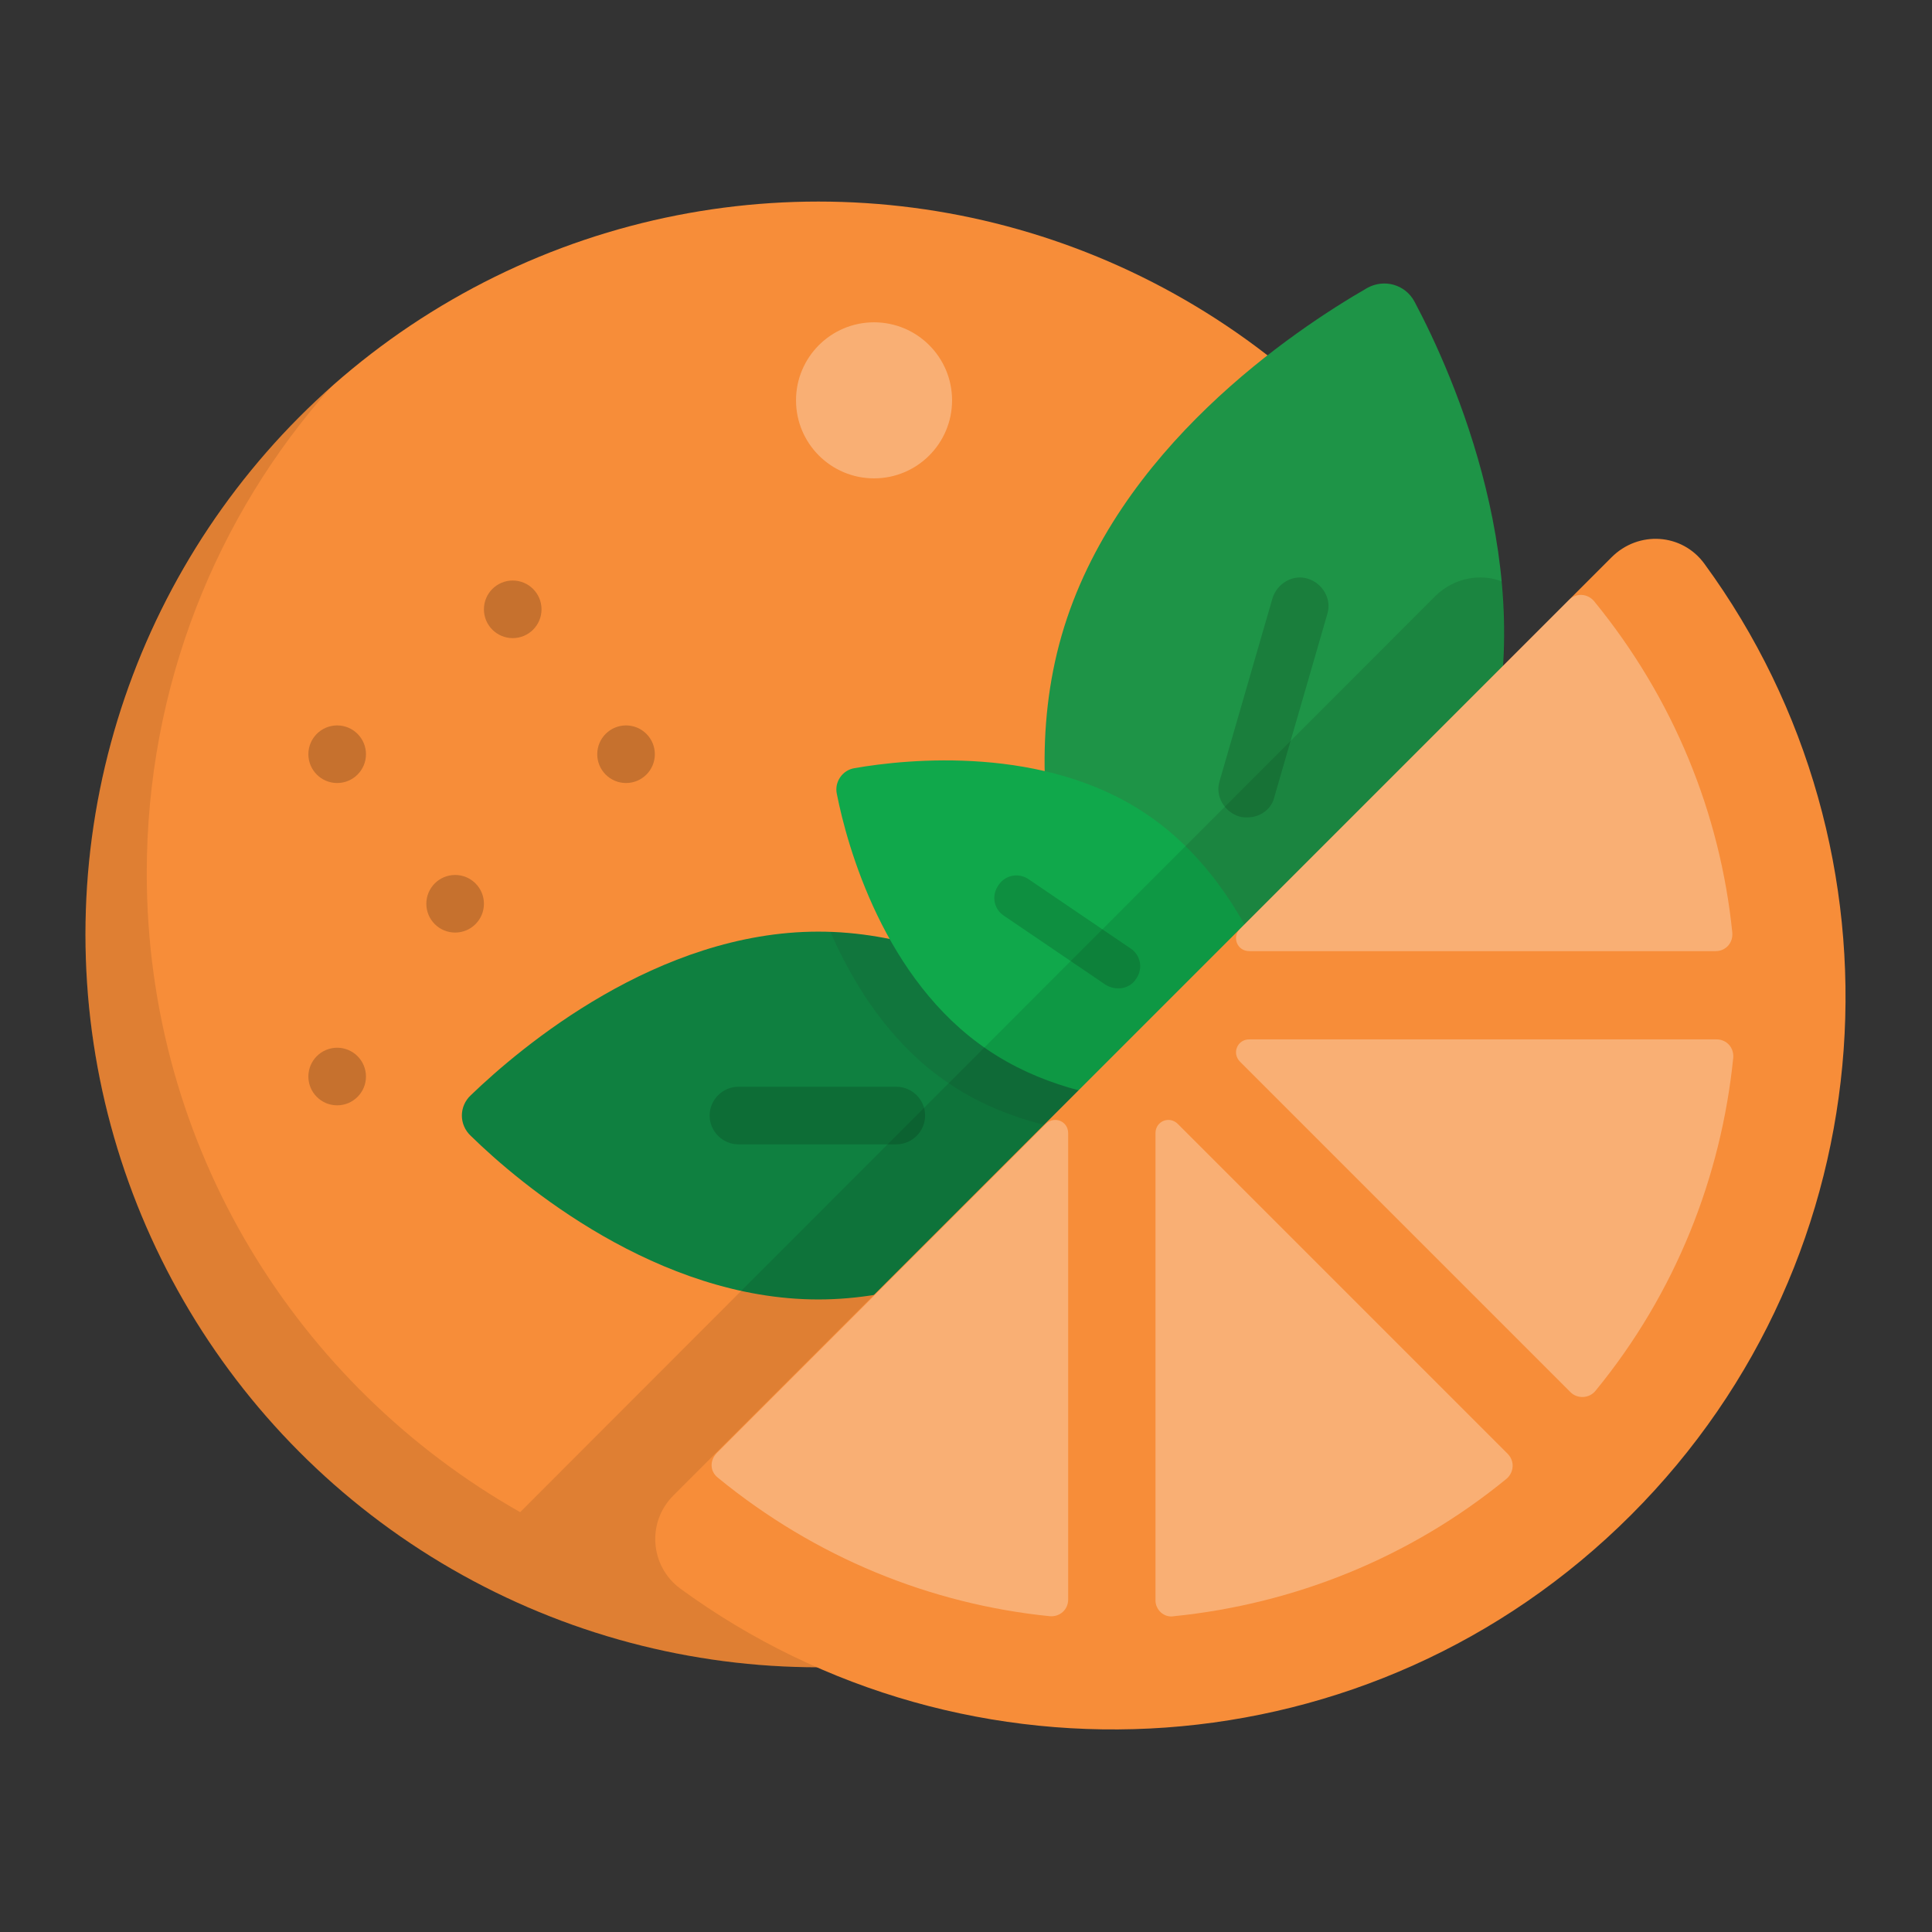 <?xml version="1.0" encoding="utf-8"?>
<!-- Generator: Adobe Illustrator 26.0.2, SVG Export Plug-In . SVG Version: 6.00 Build 0)  -->
<svg version="1.1" id="Layer_1" xmlns="http://www.w3.org/2000/svg" xmlns:xlink="http://www.w3.org/1999/xlink" x="0px" y="0px"
	 viewBox="0 0 208 208" style="enable-background:new 0 0 208 208;" xml:space="preserve">
<rect x="0" y="0" width="208" height="208" fill="#333333" stroke="none"/>
<style type="text/css">
	.st0{fill:#F78D39;}
	.st1{opacity:0.2;}
	.st2{fill:#010101;}
	.st3{opacity:0.3;fill:#FFFFFF;enable-background:new    ;}
	.st4{fill:#0F8040;}
	.st5{opacity:0.15;fill:#010101;enable-background:new    ;}
	.st6{fill:#1E9447;}
	
		.st7{opacity:0.1;clip-path:url(#SVGID_00000176749337438663144660000003160781409203886721_);fill:#231F20;enable-background:new    ;}
	.st8{fill:#10A84B;}
	.st9{opacity:0.1;fill:#010101;enable-background:new    ;}
	.st10{opacity:0.3;}
	.st11{fill:#FFFFFF;}
</style>
<g id="Layer_1_00000047056756950442507530000013463555740982034603_">
	<circle class="st0" cx="88.1" cy="100.6" r="78.9"/>
	<g class="st1">
		<circle class="st2" cx="36.3" cy="81.2" r="3.1"/>
		<circle class="st2" cx="49" cy="97.3" r="3.1"/>
		<circle class="st2" cx="36.3" cy="115.9" r="3.1"/>
		<circle class="st2" cx="67.4" cy="81.2" r="3.1"/>
		<circle class="st2" cx="55.2" cy="65.6" r="3.1"/>
	</g>
	<circle class="st3" cx="94.1" cy="43.1" r="8.4"/>
	<path class="st4" d="M88.1,100.3c17.3,0,32.1,12.4,37.4,17.6c1.3,1.2,1.3,3.2,0,4.4c-5.4,5.2-20.1,17.6-37.4,17.6
		s-32.1-12.4-37.4-17.6c-1.3-1.2-1.3-3.2,0-4.4C56.1,112.7,70.8,100.3,88.1,100.3z"/>
	<path class="st5" d="M96.5,123.2h-17c-1.7,0-3.1-1.4-3.1-3.1c0-1.7,1.4-3.1,3.1-3.1h17c1.7,0,3.1,1.4,3.1,3.1
		C99.6,121.8,98.2,123.2,96.5,123.2z"/>
	<path class="st6" d="M160.1,81.7c-5.8,20.1-25.1,32.9-32.9,37.4c-1.8,1-4.1,0.4-5.1-1.5c-4.2-7.9-13.6-29.1-7.8-49.2
		s25.1-32.9,32.9-37.4c1.8-1,4.1-0.4,5.1,1.5C156.5,40.4,165.9,61.6,160.1,81.7z"/>
	<path class="st5" d="M134.3,88c-0.3,0-0.6,0-0.9-0.1c-1.6-0.5-2.6-2.2-2.1-3.8l5.7-19.7c0.5-1.6,2.2-2.6,3.8-2.1s2.6,2.2,2.1,3.8
		l-5.7,19.7C136.9,87.1,135.7,88,134.3,88z"/>
	<path class="st2" d="M72.8,153.5"/>
	<g>
		<g>
			<defs>
				<path id="SVGID_1_" d="M88,100.3c17.3,0,32.1,12.4,37.4,17.6c1.3,1.2,1.3,3.2,0,4.4c-5.4,5.2-20.1,17.6-37.4,17.6
					c-17.3,0-32.1-12.4-37.4-17.6c-1.3-1.2-1.3-3.2,0-4.4C56,112.7,70.7,100.3,88,100.3z"/>
			</defs>
			<clipPath id="SVGID_00000007415885992289839190000010090906281879009460_">
				<use xlink:href="#SVGID_1_"  style="overflow:visible;"/>
			</clipPath>
			
				<path style="opacity:0.1;clip-path:url(#SVGID_00000007415885992289839190000010090906281879009460_);fill:#231F20;enable-background:new    ;" d="
				M119.3,91.3c11.1,7.5,15.1,21.9,16.2,27.5c0.3,1.3-0.6,2.6-1.9,2.8c-5.7,1-20.5,2.5-31.5-5C91,109.1,87,94.7,85.8,89.1
				c-0.3-1.3,0.6-2.6,1.9-2.8C93.4,85.3,108.2,83.8,119.3,91.3z"/>
		</g>
	</g>
	<g>
		<path class="st8" d="M123.5,87.7c11.1,7.5,15.1,21.9,16.2,27.5c0.3,1.3-0.6,2.6-1.9,2.8c-5.7,1-20.5,2.5-31.5-5
			c-11.1-7.5-15.1-21.9-16.2-27.5c-0.3-1.3,0.6-2.6,1.9-2.8C97.7,81.7,112.5,80.2,123.5,87.7z"/>
	</g>
	<path class="st5" d="M119,106l-10.9-7.4c-1.1-0.7-1.4-2.2-0.6-3.3c0.7-1.1,2.2-1.4,3.3-0.6l10.9,7.4c1.1,0.7,1.4,2.2,0.6,3.3
		C121.6,106.5,120.1,106.7,119,106z"/>
	<path class="st9" d="M161.8,72.3c0.3-3.3,0.2-6.5-0.1-9.7c-2.3-0.9-5.1-0.4-7.1,1.5L56,162.8C32,149.2,15.8,123.5,15.8,94
		c0-20.1,7.5-38.5,19.9-52.4c-16.3,14.4-26.5,35.5-26.5,59c0,43.6,35.3,78.9,78.9,78.9c43.6,0,78.9-35.3,78.9-78.9
		C167,90.7,165.1,81.1,161.8,72.3z"/>
	<path class="st0" d="M72.5,161c-2.9,2.9-2.5,7.6,0.7,10c30.9,22.6,74.5,20,102.4-7.9c27.9-27.9,30.5-71.5,7.9-102.4
		c-2.4-3.3-7.1-3.6-10-0.7L72.5,161z"/>
	<g class="st10">
		<path class="st11" d="M77.3,159.1c10.5,8.6,22.9,13.6,35.7,14.9c1.1,0.1,2-0.7,2-1.8V122c0-1.3-1.5-1.9-2.4-1l-35.4,35.4
			C76.4,157.2,76.4,158.4,77.3,159.1z"/>
		<path class="st11" d="M126.4,174c12.8-1.3,25.3-6.2,35.8-14.8c0.8-0.7,0.9-1.9,0.1-2.7L126.8,121c-0.9-0.9-2.4-0.3-2.4,1v50.3
			C124.4,173.3,125.3,174.2,126.4,174z"/>
		<path class="st11" d="M171.8,149.7c8.6-10.5,13.5-23,14.8-35.8c0.1-1.1-0.7-2-1.8-2h-50.3c-1.3,0-1.9,1.5-1,2.4l35.6,35.6
			C169.8,150.6,171.1,150.6,171.8,149.7z"/>
		<path class="st11" d="M134.5,102.4h50.2c1.1,0,1.9-0.9,1.8-2c-1.3-12.8-6.3-25.2-14.9-35.7c-0.7-0.8-1.9-0.9-2.7-0.1L133.5,100
			C132.6,100.9,133.2,102.4,134.5,102.4z"/>
	</g>
</g>
</svg>
